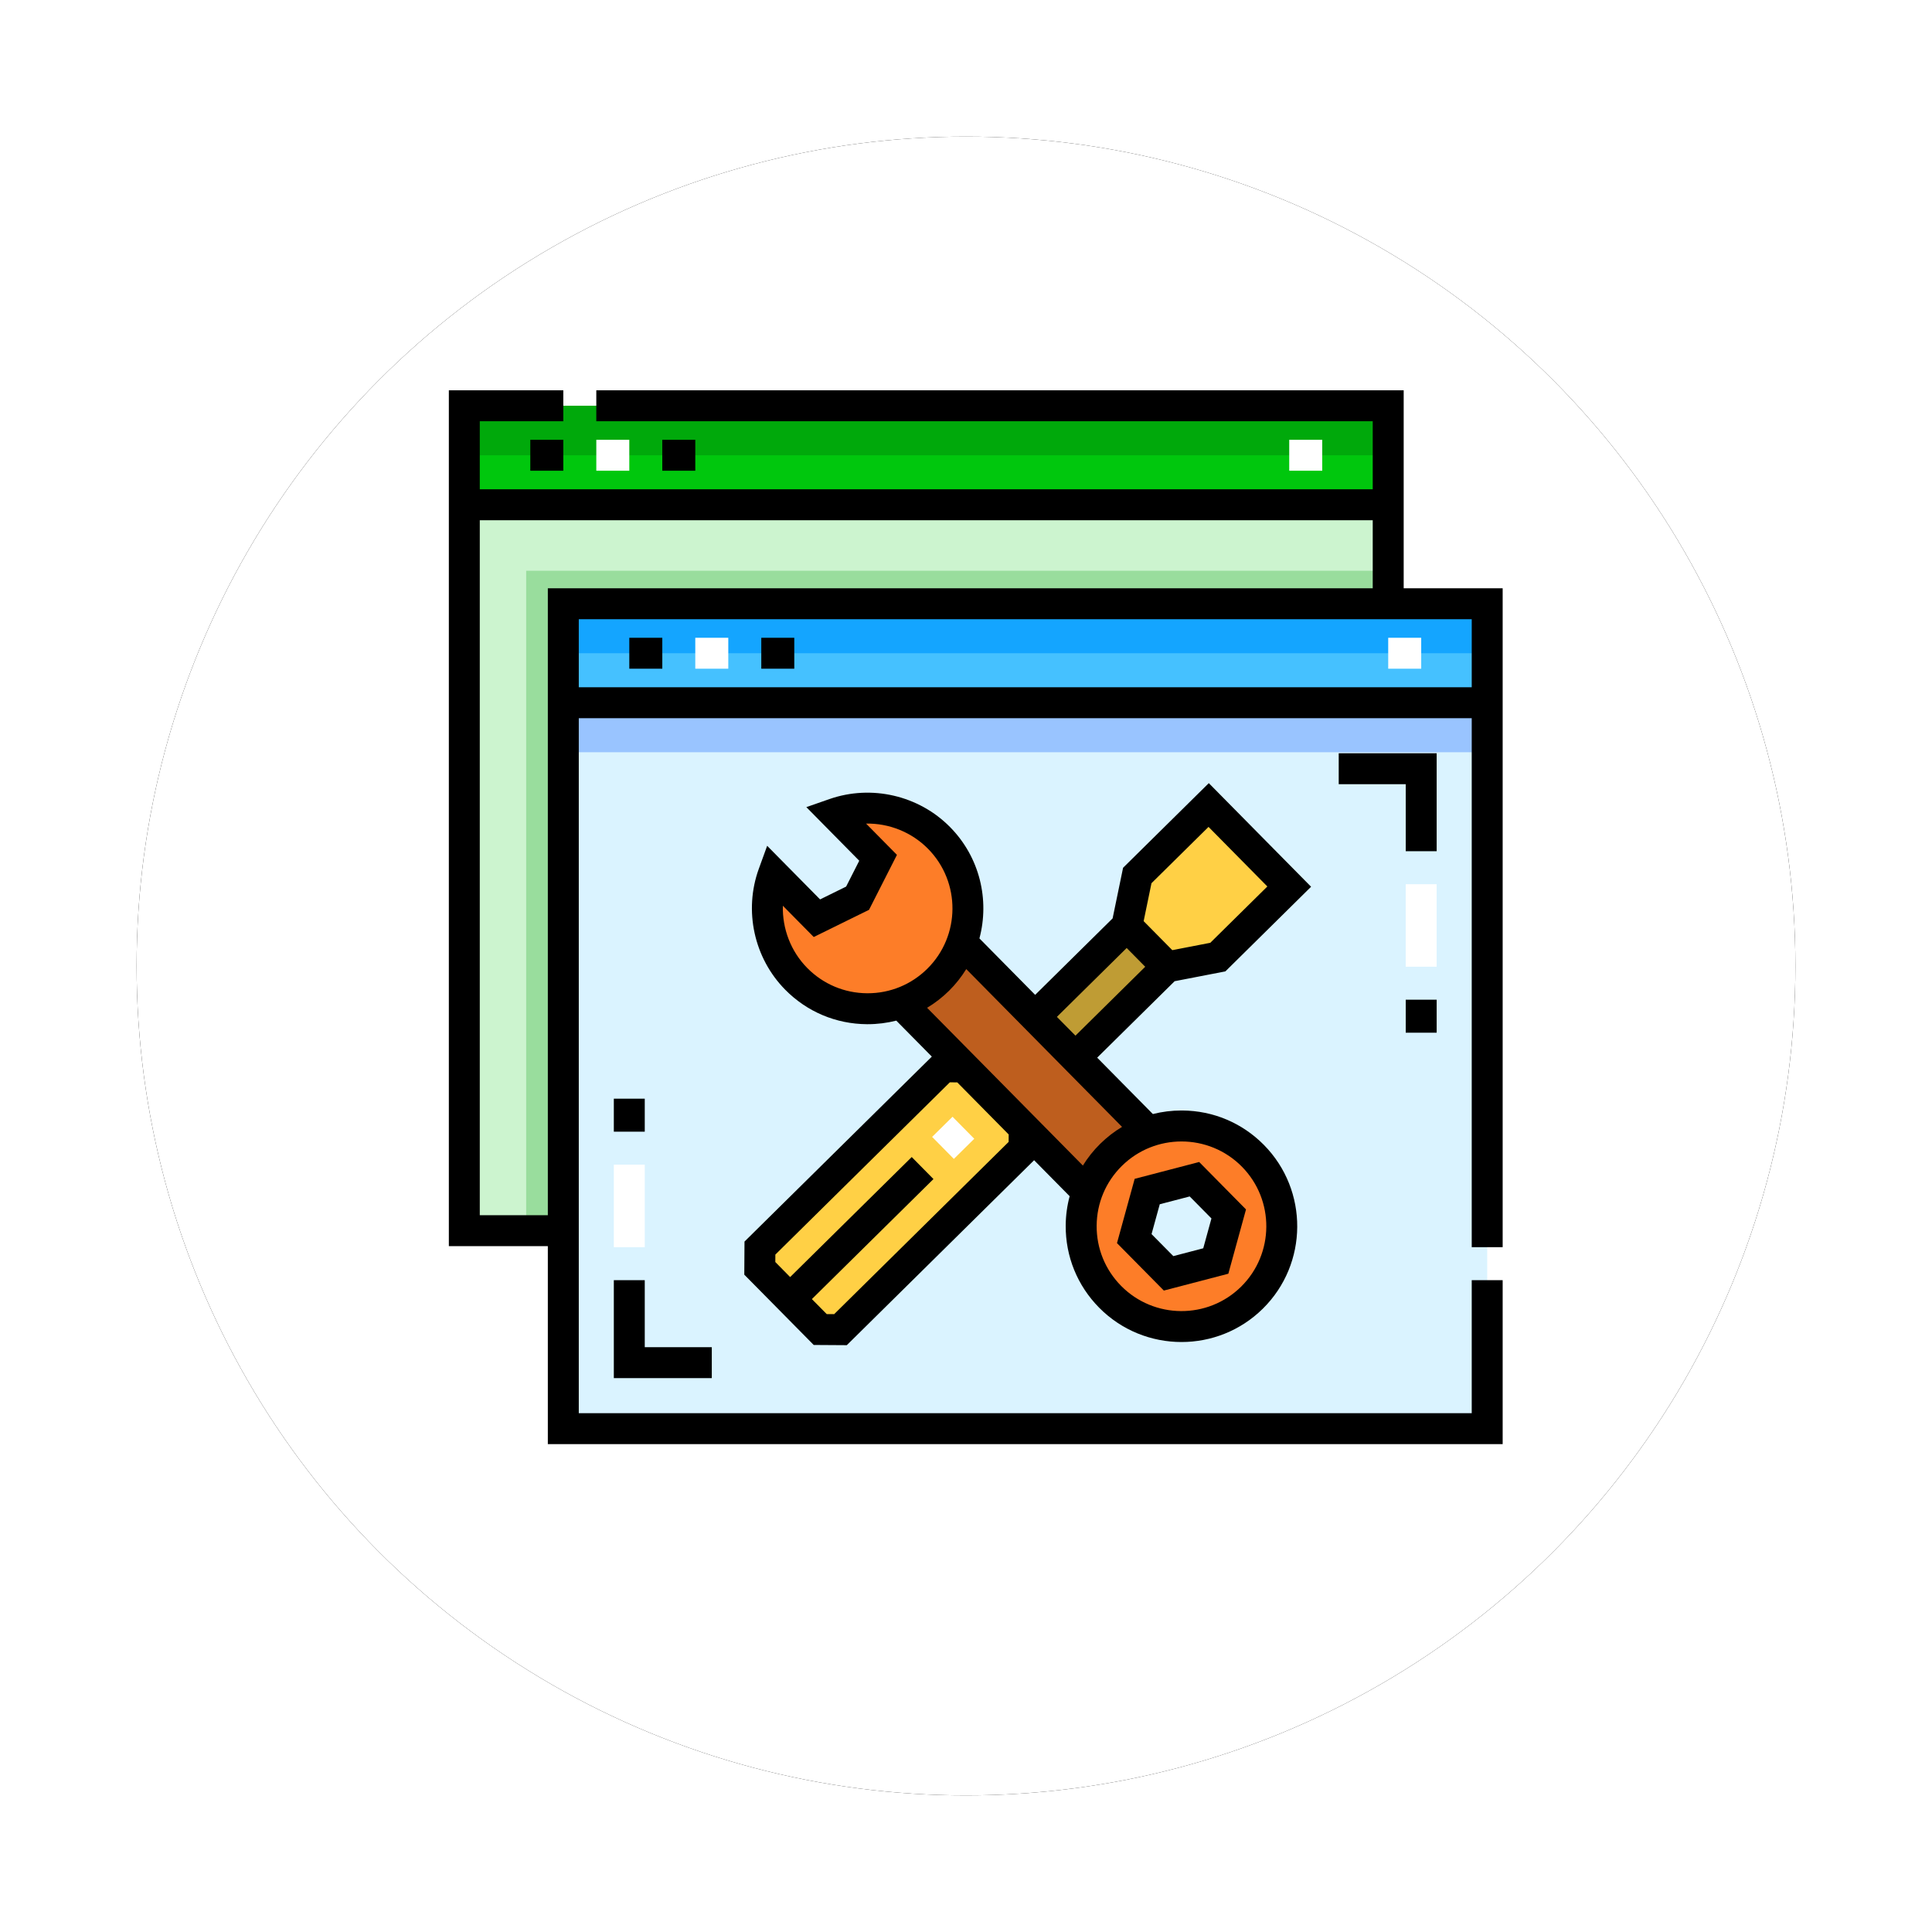 <?xml version="1.0" encoding="UTF-8"?>
<svg width="99px" height="99px" viewBox="0 0 99 99" version="1.1" xmlns="http://www.w3.org/2000/svg" xmlns:xlink="http://www.w3.org/1999/xlink">
    <!-- Generator: Sketch 52.3 (67297) - http://www.bohemiancoding.com/sketch -->
    <title>Group 19</title>
    <desc>Created with Sketch.</desc>
    <defs>
        <filter x="-18.8%" y="-18.8%" width="137.6%" height="137.6%" filterUnits="objectBoundingBox" id="filter-1">
            <feOffset dx="0" dy="2" in="SourceAlpha" result="shadowOffsetOuter1"></feOffset>
            <feGaussianBlur stdDeviation="2" in="shadowOffsetOuter1" result="shadowBlurOuter1"></feGaussianBlur>
            <feColorMatrix values="0 0 0 0 0   0 0 0 0 0   0 0 0 0 0  0 0 0 0.5 0" type="matrix" in="shadowBlurOuter1" result="shadowMatrixOuter1"></feColorMatrix>
            <feMerge>
                <feMergeNode in="shadowMatrixOuter1"></feMergeNode>
                <feMergeNode in="SourceGraphic"></feMergeNode>
            </feMerge>
        </filter>
        <circle id="path-2" cx="42.5" cy="42.5" r="42.5"></circle>
        <filter x="-7.1%" y="-7.1%" width="114.1%" height="114.1%" filterUnits="objectBoundingBox" id="filter-4">
            <feOffset dx="0" dy="0" in="SourceAlpha" result="shadowOffsetOuter1"></feOffset>
            <feGaussianBlur stdDeviation="2" in="shadowOffsetOuter1" result="shadowBlurOuter1"></feGaussianBlur>
            <feColorMatrix values="0 0 0 0 0   0 0 0 0 0   0 0 0 0 0  0 0 0 0.5 0" type="matrix" in="shadowBlurOuter1"></feColorMatrix>
        </filter>
        <filter x="-14.8%" y="-14.8%" width="129.6%" height="129.6%" filterUnits="objectBoundingBox" id="filter-5">
            <feOffset dx="0" dy="0" in="SourceAlpha" result="shadowOffsetOuter1"></feOffset>
            <feGaussianBlur stdDeviation="2" in="shadowOffsetOuter1" result="shadowBlurOuter1"></feGaussianBlur>
            <feColorMatrix values="0 0 0 0 0   0 0 0 0 0   0 0 0 0 0  0 0 0 0.5 0" type="matrix" in="shadowBlurOuter1" result="shadowMatrixOuter1"></feColorMatrix>
            <feMerge>
                <feMergeNode in="shadowMatrixOuter1"></feMergeNode>
                <feMergeNode in="SourceGraphic"></feMergeNode>
            </feMerge>
        </filter>
    </defs>
    <g id="Page-1" stroke="none" stroke-width="1" fill="none" fill-rule="evenodd">
        <g id="Artboard" transform="translate(-195, -99)">
            <g id="Group-19" transform="translate(202, 104)">
                <g id="Group-18">
                    <g id="Group-17">
                        <g id="Group-16">
                            <g id="Group-15">
                                <g id="Group-14">
                                    <g id="Group-13">
                                        <g id="Group-12">
                                            <g id="Group-11">
                                                <g id="Group-10">
                                                    <g id="Group-5">
                                                        <g id="Group">
                                                            <g id="Group-2" filter="url(#filter-1)">
                                                                <mask id="mask-3" fill="white">
                                                                    <use xlink:href="#path-2"></use>
                                                                </mask>
                                                                <g id="Mask">
                                                                    <use fill="black" fill-opacity="1" filter="url(#filter-4)" xlink:href="#path-2"></use>
                                                                    <use fill="#FFFFFF" fill-rule="evenodd" xlink:href="#path-2"></use>
                                                                </g>
                                                            </g>
                                                        </g>
                                                    </g>
                                                </g>
                                            </g>
                                        </g>
                                    </g>
                                </g>
                            </g>
                        </g>
                    </g>
                </g>
                <g id="web-maintenance" filter="url(#filter-5)" transform="translate(16, 15)">
                    <rect id="Rectangle" fill="#45C1FF" x="5.865" y="10.937" width="47.342" height="5.072"></rect>
                    <rect id="Rectangle" fill="#14A5FF" x="5.865" y="10.937" width="47.342" height="2.536"></rect>
                    <rect id="Rectangle" fill="#DAF3FF" x="5.865" y="16.01" width="47.342" height="37.198"></rect>
                    <rect id="Rectangle" fill="#99C4FF" x="5.865" y="16.01" width="47.342" height="2.536"></rect>
                    <rect id="Rectangle" fill="#00C70D" x="0.793" y="0.793" width="47.342" height="5.072"></rect>
                    <rect id="Rectangle" fill="#00A90B" x="0.793" y="0.793" width="47.342" height="2.536"></rect>
                    <polygon id="Path" fill="#CCF4CF" points="5.865 10.937 5.865 43.063 0.793 43.063 0.793 5.865 48.135 5.865 48.135 10.937"></polygon>
                    <polygon id="Path" fill="#99DD9D" points="6.076 43.063 3.963 43.063 3.963 9.247 48.135 9.247 48.135 11.36 6.076 11.36"></polygon>
                    <polygon id="Path" fill="#FFD045" points="19.03 48.128 15.934 44.993 15.941 43.954 25.347 34.667 26.386 34.673 29.482 37.809 29.475 38.847 20.069 48.135"></polygon>
                    <polygon id="Path" fill="#BF9C34" points="29.959 32.177 34.741 27.456 36.805 29.546 32.255 34.039"></polygon>
                    <polygon id="Path" fill="#FFD045" points="39.404 29.043 36.805 29.546 34.741 27.456 35.277 24.863 38.935 21.251 43.063 25.432"></polygon>
                    <polygon id="Rectangle" fill="#FFFFFF" transform="translate(25.843, 38.305) rotate(-134.635) translate(-25.843, -38.305) " points="25.05 37.571 26.635 37.571 26.635 39.04 25.05 39.04"></polygon>
                    <polygon id="Rectangle" fill="#BE5E1E" transform="translate(29.301, 34.373) rotate(135) translate(-29.301, -34.373) " points="27.187 27.187 31.414 27.187 31.414 41.559 27.187 41.559"></polygon>
                    <g id="Group" transform="translate(16.242, 21.305)" fill="#FD7D28">
                        <path d="M1.56,8.856 C0.119,7.397 -0.27,5.293 0.386,3.486 L2.618,5.747 L4.702,4.721 L5.754,2.651 L3.522,0.39 C5.337,-0.243 7.435,0.173 8.876,1.632 C10.871,3.652 10.85,6.907 8.83,8.902 C6.809,10.897 3.555,10.876 1.56,8.856 Z" id="Path"></path>
                        <path d="M24.959,17.92 C22.964,15.9 19.709,15.879 17.689,17.874 C15.668,19.869 15.648,23.124 17.642,25.144 C19.637,27.164 22.892,27.185 24.913,25.19 C26.933,23.196 26.953,19.941 24.959,17.92 Z M23.058,23.312 L20.638,23.944 L18.881,22.164 L19.543,19.753 L21.963,19.121 L23.72,20.9 L23.058,23.312 Z" id="Shape" fill-rule="nonzero"></path>
                    </g>
                    <path d="M48.928,10.145 L48.928,0 L7.556,0 L7.556,1.585 L47.342,1.585 L47.342,5.072 L1.585,5.072 L1.585,1.585 L5.865,1.585 L5.865,0 L0,0 L0,43.855 L5.072,43.855 L5.072,54 L54,54 L54,45.599 L52.415,45.599 L52.415,52.415 L6.658,52.415 L6.658,16.802 L52.415,16.802 L52.415,43.908 L54,43.908 L54,10.145 L48.928,10.145 Z M1.585,42.27 L1.585,6.658 L47.342,6.658 L47.342,10.145 L5.072,10.145 L5.072,15.217 L5.072,16.802 L5.072,42.27 L1.585,42.27 Z M6.658,15.217 L6.658,11.73 L52.415,11.73 L52.415,15.217 L6.658,15.217 Z" id="Shape" fill="#000000" fill-rule="nonzero"></path>
                    <rect id="Rectangle" fill="#000000" x="4.174" y="2.536" width="1.691" height="1.585"></rect>
                    <rect id="Rectangle" fill="#FFFFFF" x="7.556" y="2.536" width="1.691" height="1.585"></rect>
                    <rect id="Rectangle" fill="#000000" x="10.937" y="2.536" width="1.691" height="1.585"></rect>
                    <rect id="Rectangle" fill="#FFFFFF" x="43.063" y="2.536" width="1.691" height="1.585"></rect>
                    <polygon id="Path" fill="#000000" points="50.618 23.618 49.033 23.618 49.033 20.184 45.599 20.184 45.599 18.599 50.618 18.599"></polygon>
                    <polygon id="Path" fill="#000000" points="13.474 50.618 8.454 50.618 8.454 45.599 10.039 45.599 10.039 49.033 13.474 49.033"></polygon>
                    <rect id="Rectangle" fill="#000000" x="49.033" y="31.227" width="1.585" height="1.691"></rect>
                    <rect id="Rectangle" fill="#FFFFFF" x="49.033" y="25.309" width="1.585" height="4.227"></rect>
                    <rect id="Rectangle" fill="#000000" x="8.454" y="36.299" width="1.585" height="1.691"></rect>
                    <rect id="Rectangle" fill="#FFFFFF" x="8.454" y="39.681" width="1.585" height="4.227"></rect>
                    <rect id="Rectangle" fill="#000000" x="9.247" y="12.681" width="1.691" height="1.585"></rect>
                    <rect id="Rectangle" fill="#FFFFFF" x="12.628" y="12.681" width="1.691" height="1.585"></rect>
                    <rect id="Rectangle" fill="#000000" x="16.01" y="12.681" width="1.691" height="1.585"></rect>
                    <rect id="Rectangle" fill="#FFFFFF" x="48.135" y="12.681" width="1.691" height="1.585"></rect>
                    <path d="M36.638,46.131 L34.237,43.7 L35.143,40.406 L38.448,39.543 L40.848,41.974 L39.943,45.268 L36.638,46.131 Z M36.008,43.238 L37.123,44.366 L38.657,43.965 L39.077,42.436 L37.963,41.308 L36.429,41.708 L36.008,43.238 Z" id="Shape" fill="#000000" fill-rule="nonzero"></path>
                    <path d="M37.581,36.904 C37.568,36.904 37.555,36.904 37.542,36.904 C37.04,36.904 36.549,36.966 36.075,37.086 L33.222,34.197 L37.191,30.279 L39.791,29.776 L44.183,25.439 L38.942,20.13 L34.549,24.467 L34.013,27.06 L30.044,30.979 L27.188,28.086 C27.712,26.118 27.213,23.93 25.682,22.38 C24.081,20.758 21.656,20.196 19.503,20.946 L18.319,21.359 L21.03,24.106 L20.357,25.431 L19.023,26.088 L16.311,23.341 L15.883,24.52 C15.105,26.663 15.637,29.096 17.238,30.717 C18.351,31.845 19.837,32.472 21.422,32.482 C21.435,32.482 21.448,32.482 21.461,32.482 C21.962,32.482 22.454,32.419 22.928,32.299 L24.749,34.143 L15.15,43.621 L15.139,45.316 L18.697,48.919 L20.392,48.93 L29.99,39.452 L31.811,41.296 C31.682,41.781 31.612,42.285 31.609,42.799 C31.599,44.384 32.207,45.878 33.32,47.006 C34.479,48.18 36.011,48.768 37.543,48.768 C39.049,48.768 40.557,48.199 41.711,47.059 C44.039,44.761 44.063,40.996 41.765,38.668 C40.651,37.54 39.165,36.914 37.581,36.904 Z M36.004,25.258 L38.928,22.372 L41.942,25.425 L39.018,28.311 L37.071,28.688 L35.603,27.201 L36.004,25.258 Z M34.734,28.577 L35.684,29.539 L32.109,33.069 L31.158,32.107 L34.734,28.577 Z M21.461,30.897 C21.451,30.897 21.442,30.897 21.432,30.897 C20.271,30.889 19.182,30.43 18.366,29.603 C17.521,28.748 17.083,27.584 17.116,26.413 L18.698,28.015 L21.531,26.621 L22.961,23.805 L21.38,22.203 C22.552,22.181 23.709,22.638 24.554,23.493 C26.239,25.2 26.221,27.958 24.515,29.643 C23.695,30.452 22.612,30.897 21.461,30.897 Z M28.685,38.514 L19.745,47.34 L19.364,47.338 L18.603,46.568 L24.833,40.417 L23.719,39.289 L17.489,45.44 L16.729,44.669 L16.731,44.288 L25.671,35.461 L26.053,35.464 L28.687,38.132 L28.685,38.514 Z M30.277,37.485 L26.719,33.882 L26.719,33.882 L24.507,31.642 C24.909,31.4 25.286,31.109 25.629,30.771 C25.975,30.429 26.268,30.055 26.513,29.658 L34.496,37.744 C34.093,37.986 33.717,38.277 33.374,38.615 C33.031,38.953 32.735,39.326 32.489,39.726 L30.277,37.485 Z M40.598,45.931 C38.892,47.616 36.133,47.598 34.449,45.892 C33.633,45.066 33.187,43.971 33.195,42.809 C33.202,41.648 33.661,40.559 34.488,39.743 C35.334,38.908 36.438,38.491 37.543,38.491 C38.665,38.491 39.788,38.922 40.637,39.782 C42.321,41.488 42.304,44.246 40.598,45.931 Z" id="Shape" fill="#000000" fill-rule="nonzero"></path>
                </g>
            </g>
        </g>
    </g>
</svg>